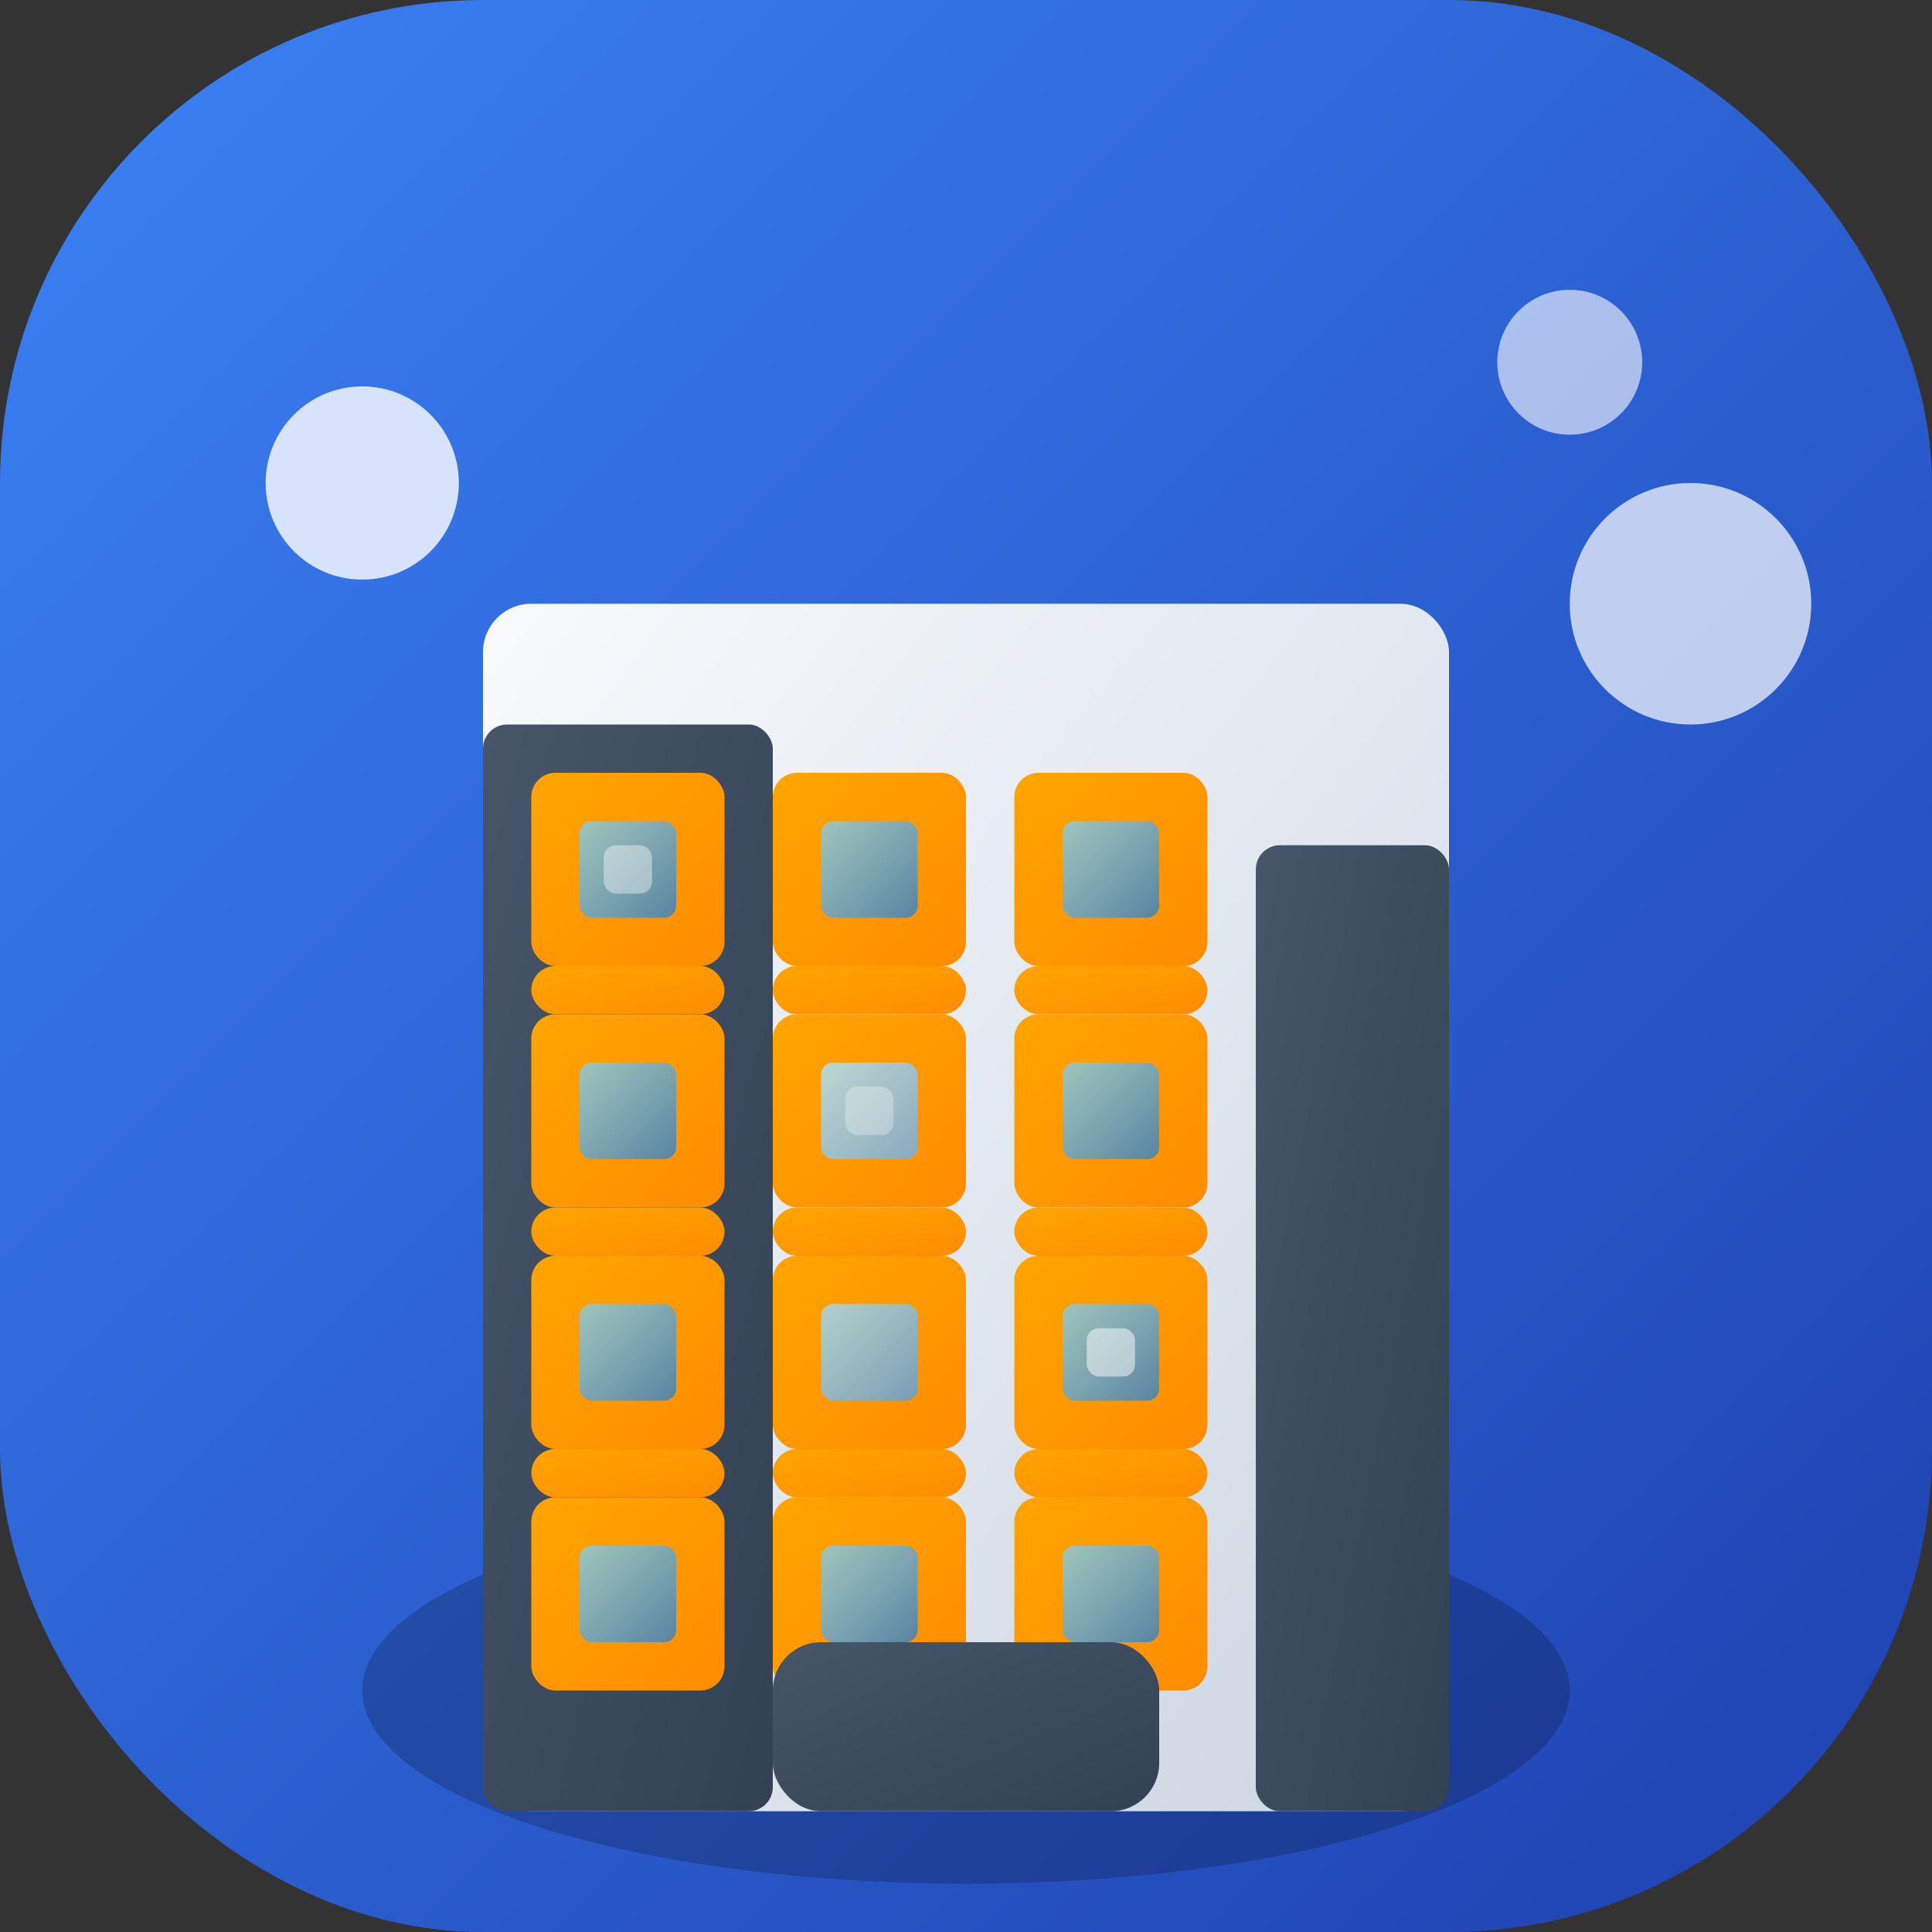 <svg width="80" height="80" viewBox="0 0 80 80" fill="none" xmlns="http://www.w3.org/2000/svg">
  <rect x="0" y="0" width="80" height="80" fill="#333333" stroke="none"/>
  <defs>
    <linearGradient id="skyGradient" x1="0%" y1="0%" x2="100%" y2="100%">
      <stop offset="0%" style="stop-color:#3b82f6;stop-opacity:1" />
      <stop offset="100%" style="stop-color:#1e40af;stop-opacity:1" />
    </linearGradient>
    <linearGradient id="buildingGradient" x1="0%" y1="0%" x2="100%" y2="100%">
      <stop offset="0%" style="stop-color:#f8fafc;stop-opacity:1" />
      <stop offset="50%" style="stop-color:#e2e8f0;stop-opacity:1" />
      <stop offset="100%" style="stop-color:#cbd5e1;stop-opacity:1" />
    </linearGradient>
    <linearGradient id="orangeGradient" x1="0%" y1="0%" x2="100%" y2="100%">
      <stop offset="0%" style="stop-color:#ffa500;stop-opacity:1" />
      <stop offset="100%" style="stop-color:#ff8c00;stop-opacity:1" />
    </linearGradient>
    <linearGradient id="darkGrayGradient" x1="0%" y1="0%" x2="100%" y2="100%">
      <stop offset="0%" style="stop-color:#475569;stop-opacity:1" />
      <stop offset="100%" style="stop-color:#334155;stop-opacity:1" />
    </linearGradient>
    <linearGradient id="glassGradient" x1="0%" y1="0%" x2="100%" y2="100%">
      <stop offset="0%" style="stop-color:#87ceeb;stop-opacity:0.8" />
      <stop offset="100%" style="stop-color:#4682b4;stop-opacity:0.9" />
    </linearGradient>
  </defs>
  
  <!-- Sky Background -->
  <rect width="80" height="80" rx="20" fill="url(#skyGradient)"/>
  
  <!-- Clouds -->
  <circle cx="15" cy="20" r="4" fill="white" opacity="0.8"/>
  <circle cx="65" cy="15" r="3" fill="white" opacity="0.6"/>
  <circle cx="70" cy="25" r="5" fill="white" opacity="0.7"/>
  
  <!-- Building Shadow -->
  <ellipse cx="40" cy="70" rx="25" ry="8" fill="rgba(0,0,0,0.2)"/>
  
  <!-- Main Building Structure -->
  <rect x="20" y="25" width="40" height="50" rx="2" fill="url(#buildingGradient)"/>
  
  <!-- Left Building Section (Darker) -->
  <rect x="20" y="30" width="12" height="45" rx="1" fill="url(#darkGrayGradient)"/>
  
  <!-- Right Building Section (Stepped) -->
  <rect x="52" y="35" width="8" height="40" rx="1" fill="url(#darkGrayGradient)"/>
  
  <!-- Orange Window Frames and Balconies -->
  <!-- Floor 1 -->
  <rect x="22" y="32" width="8" height="8" rx="1" fill="url(#orangeGradient)"/>
  <rect x="32" y="32" width="8" height="8" rx="1" fill="url(#orangeGradient)"/>
  <rect x="42" y="32" width="8" height="8" rx="1" fill="url(#orangeGradient)"/>
  
  <!-- Floor 2 -->
  <rect x="22" y="42" width="8" height="8" rx="1" fill="url(#orangeGradient)"/>
  <rect x="32" y="42" width="8" height="8" rx="1" fill="url(#orangeGradient)"/>
  <rect x="42" y="42" width="8" height="8" rx="1" fill="url(#orangeGradient)"/>
  
  <!-- Floor 3 -->
  <rect x="22" y="52" width="8" height="8" rx="1" fill="url(#orangeGradient)"/>
  <rect x="32" y="52" width="8" height="8" rx="1" fill="url(#orangeGradient)"/>
  <rect x="42" y="52" width="8" height="8" rx="1" fill="url(#orangeGradient)"/>
  
  <!-- Floor 4 -->
  <rect x="22" y="62" width="8" height="8" rx="1" fill="url(#orangeGradient)"/>
  <rect x="32" y="62" width="8" height="8" rx="1" fill="url(#orangeGradient)"/>
  <rect x="42" y="62" width="8" height="8" rx="1" fill="url(#orangeGradient)"/>
  
  <!-- Glass Windows -->
  <rect x="24" y="34" width="4" height="4" rx="0.5" fill="url(#glassGradient)"/>
  <rect x="34" y="34" width="4" height="4" rx="0.5" fill="url(#glassGradient)"/>
  <rect x="44" y="34" width="4" height="4" rx="0.5" fill="url(#glassGradient)"/>
  
  <rect x="24" y="44" width="4" height="4" rx="0.5" fill="url(#glassGradient)"/>
  <rect x="34" y="44" width="4" height="4" rx="0.5" fill="url(#glassGradient)"/>
  <rect x="44" y="44" width="4" height="4" rx="0.5" fill="url(#glassGradient)"/>
  
  <rect x="24" y="54" width="4" height="4" rx="0.5" fill="url(#glassGradient)"/>
  <rect x="34" y="54" width="4" height="4" rx="0.5" fill="url(#glassGradient)"/>
  <rect x="44" y="54" width="4" height="4" rx="0.5" fill="url(#glassGradient)"/>
  
  <rect x="24" y="64" width="4" height="4" rx="0.5" fill="url(#glassGradient)"/>
  <rect x="34" y="64" width="4" height="4" rx="0.5" fill="url(#glassGradient)"/>
  <rect x="44" y="64" width="4" height="4" rx="0.5" fill="url(#glassGradient)"/>
  
  <!-- Balconies -->
  <rect x="22" y="40" width="8" height="2" rx="1" fill="url(#orangeGradient)"/>
  <rect x="32" y="40" width="8" height="2" rx="1" fill="url(#orangeGradient)"/>
  <rect x="42" y="40" width="8" height="2" rx="1" fill="url(#orangeGradient)"/>
  
  <rect x="22" y="50" width="8" height="2" rx="1" fill="url(#orangeGradient)"/>
  <rect x="32" y="50" width="8" height="2" rx="1" fill="url(#orangeGradient)"/>
  <rect x="42" y="50" width="8" height="2" rx="1" fill="url(#orangeGradient)"/>
  
  <rect x="22" y="60" width="8" height="2" rx="1" fill="url(#orangeGradient)"/>
  <rect x="32" y="60" width="8" height="2" rx="1" fill="url(#orangeGradient)"/>
  <rect x="42" y="60" width="8" height="2" rx="1" fill="url(#orangeGradient)"/>
  
  <!-- Main Entrance -->
  <rect x="32" y="68" width="16" height="7" rx="2" fill="url(#darkGrayGradient)"/>
  
  <!-- Window Reflections -->
  <rect x="25" y="35" width="2" height="2" rx="0.5" fill="white" opacity="0.4"/>
  <rect x="35" y="45" width="2" height="2" rx="0.5" fill="white" opacity="0.3"/>
  <rect x="45" y="55" width="2" height="2" rx="0.5" fill="white" opacity="0.5"/>
  
  <!-- Animated Window Glow -->
  <rect x="34" y="44" width="4" height="4" rx="0.5" fill="white" opacity="0.3">
    <animate attributeName="opacity" values="0.3;0.8;0.3" dur="3s" repeatCount="indefinite"/>
  </rect>
  <rect x="34" y="54" width="4" height="4" rx="0.5" fill="white" opacity="0.2">
    <animate attributeName="opacity" values="0.2;0.6;0.2" dur="4s" repeatCount="indefinite"/>
  </rect>
</svg>
